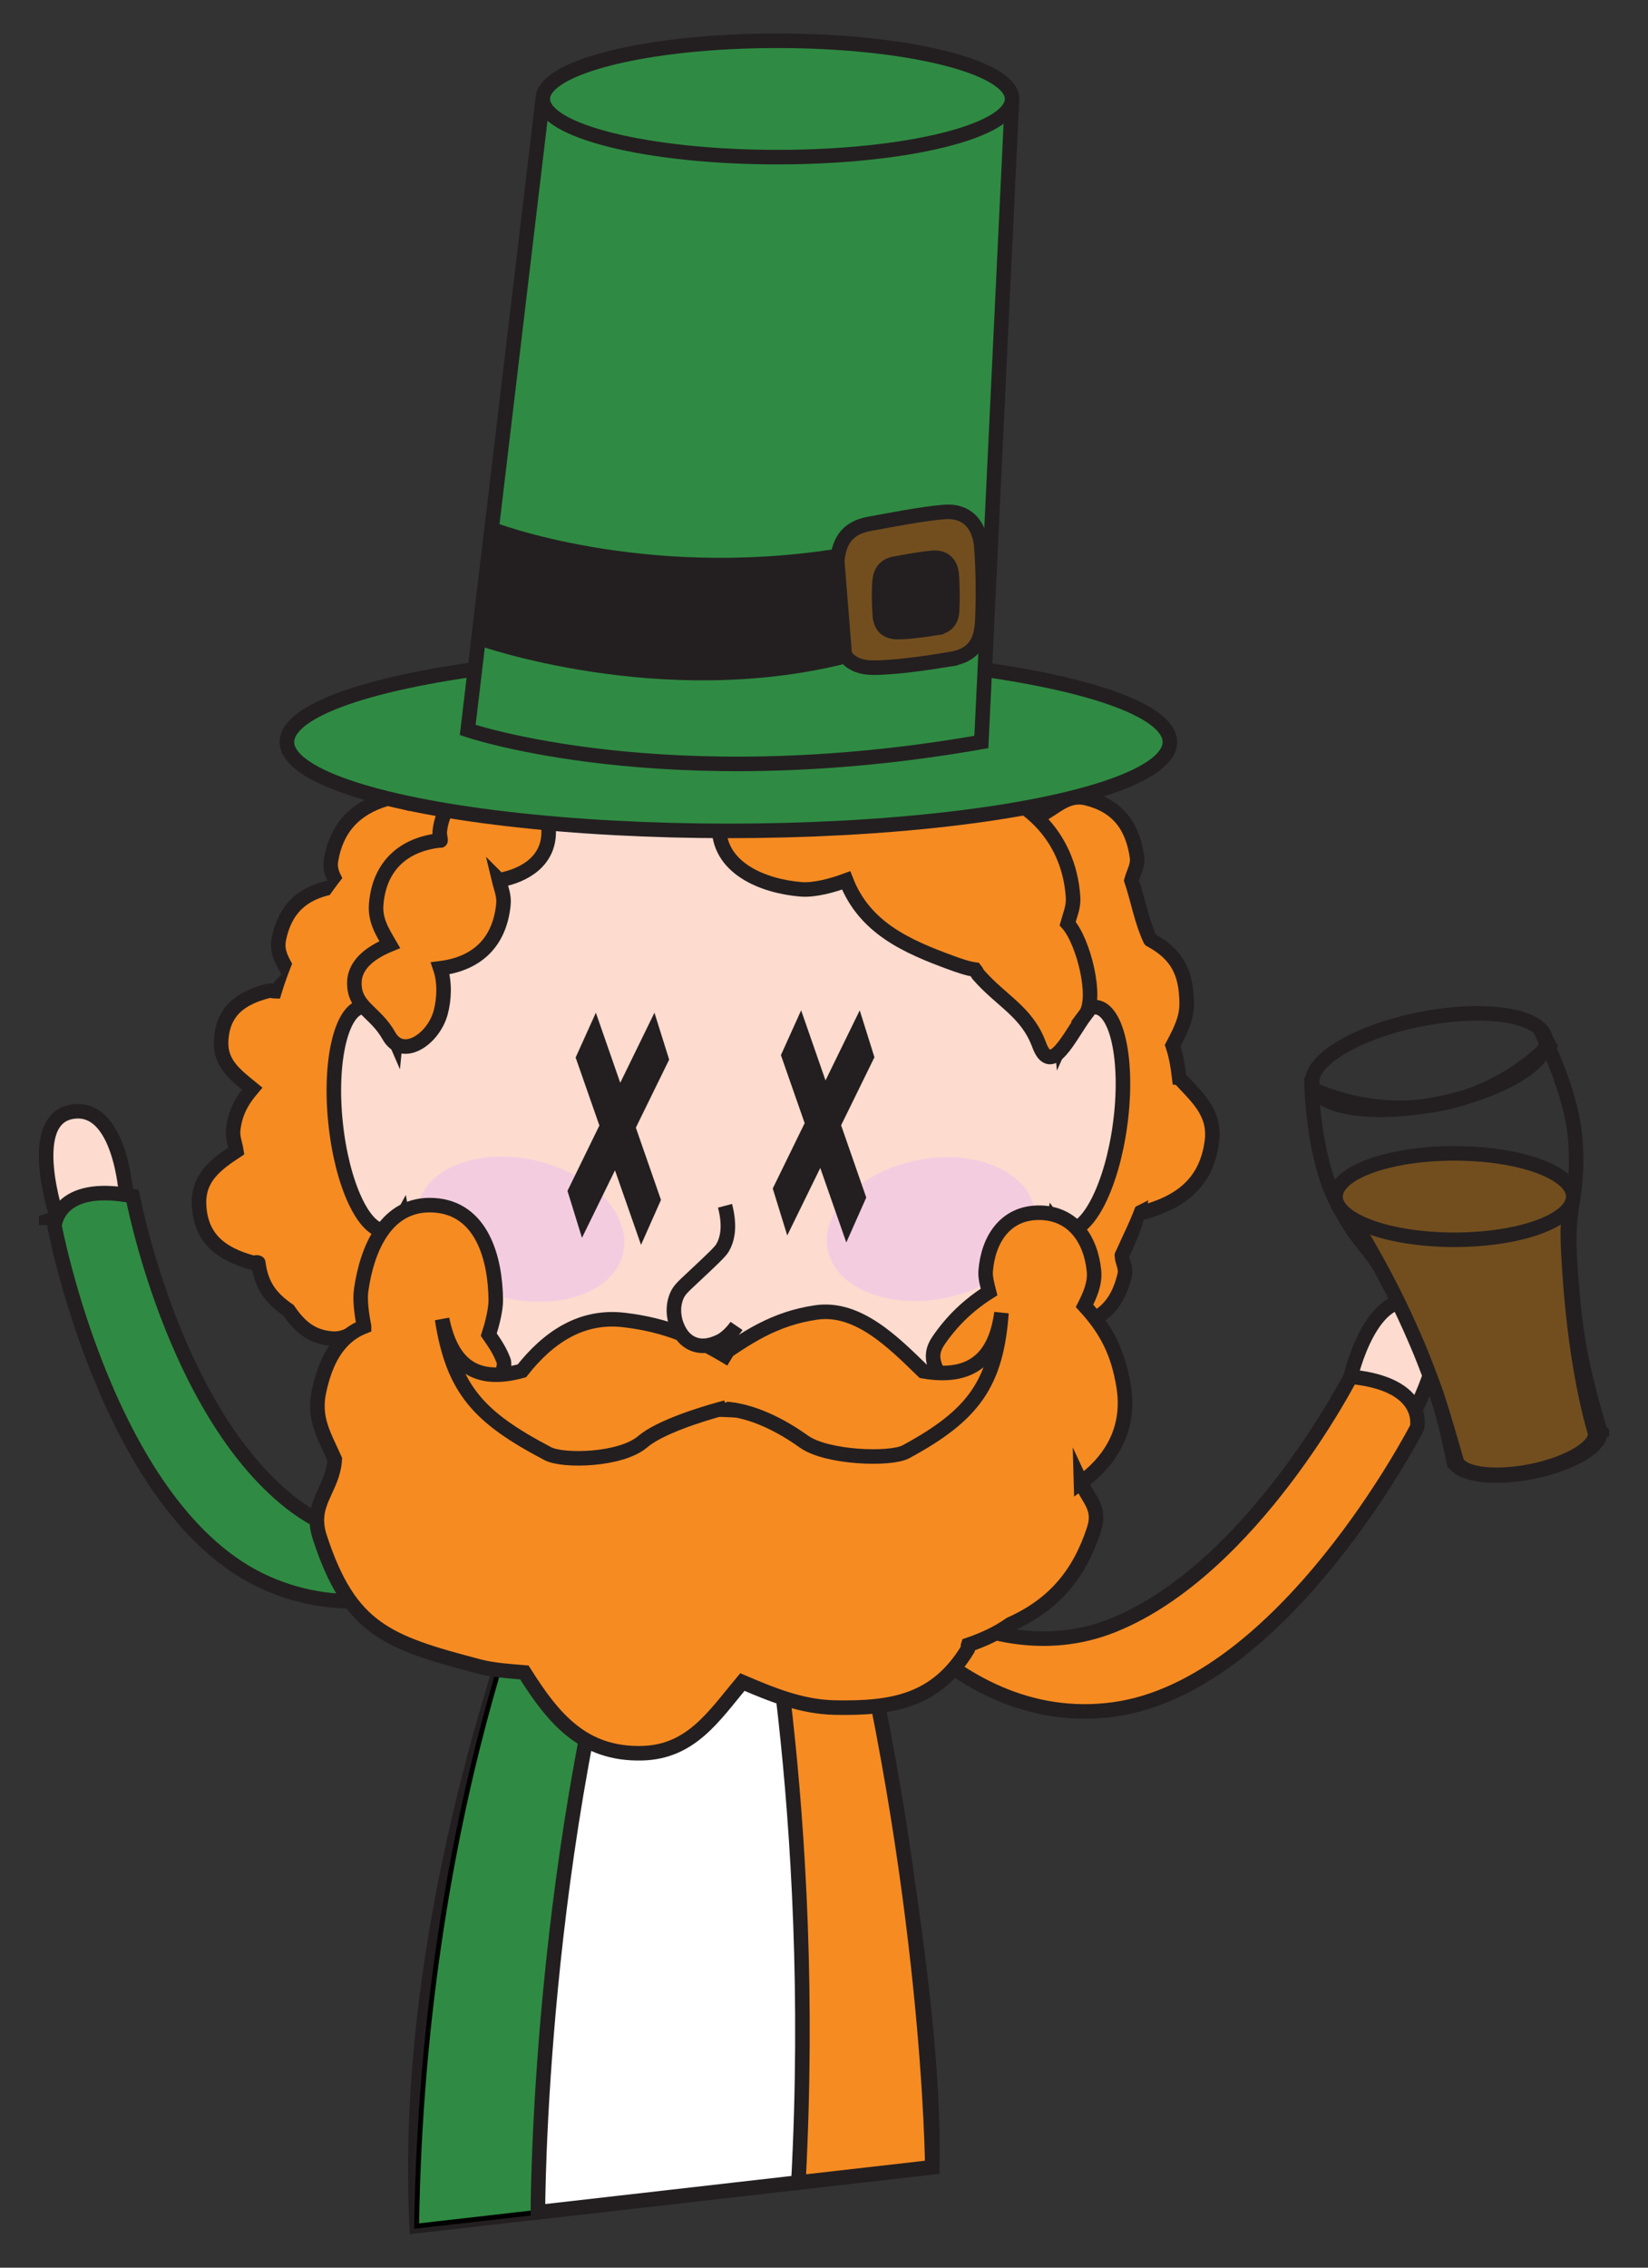 <?xml version="1.0" encoding="UTF-8"?><svg id="Layer_1" xmlns="http://www.w3.org/2000/svg" width="120mm" height="165mm" xmlns:xlink="http://www.w3.org/1999/xlink" viewBox="0 0 340.16 467.72"><rect x="0" y="0" width="340.16" height="467.72" fill="#333333" stroke="none"/><defs><style>.cls-1{fill:#2f8b43;}.cls-2{fill:#fff;}.cls-3{stroke:#000;}.cls-3,.cls-4{stroke-miterlimit:10;}.cls-3,.cls-4,.cls-5{fill:none;}.cls-6{clip-path:url(#clippath-2);}.cls-4{stroke:#231f20;stroke-width:3px;}.cls-7{clip-path:url(#clippath-1);}.cls-8{fill:#fddbcf;}.cls-9{fill:#f68b22;}.cls-10{clip-path:url(#clippath);}.cls-11{fill:#f4cce0;}.cls-12{clip-path:url(#clippath-3);}.cls-13{fill:#724e1f;}.cls-14{fill:url(#linear-gradient);}.cls-15{fill:#231f20;}</style><clipPath id="clippath"><rect class="cls-5" x="8.03" y="6.91" width="324.11" height="453.9"/></clipPath><clipPath id="clippath-1"><path class="cls-5" d="m96.33,435.03c.54.13,1.1.24,1.68.34.28-.25.56-.52.83-.78-.83.15-1.67.29-2.51.44"/></clipPath><linearGradient id="linear-gradient" x1="-978.83" y1="-393.77" x2="-977.83" y2="-393.77" gradientTransform="translate(-209.54 -328.08) rotate(-90) scale(.78 -.78)" gradientUnits="userSpaceOnUse"><stop offset="0" stop-color="#cfcfce"/><stop offset=".39" stop-color="#e0e0e0"/><stop offset="1" stop-color="#fff"/></linearGradient><clipPath id="clippath-2"><path class="cls-5" d="m96.33,435.03c.54.13,1.1.24,1.68.34.28-.25.56-.52.83-.78-.83.15-1.67.29-2.51.44"/></clipPath><clipPath id="clippath-3"><rect class="cls-5" x="8.03" y="6.91" width="324.11" height="453.9"/></clipPath></defs><g id="irishman_dead"><g class="cls-10"><g class="cls-7"><rect class="cls-14" x="96.33" y="434.59" width="2.51" height=".78"/></g><g class="cls-6"><rect class="cls-14" x="96.33" y="434.59" width="2.51" height=".78"/></g><g class="cls-12"><path class="cls-1" d="m173.72,318.62s19.64,81.44,18.71,128.39l-106.42,12.13c-3.69-73.32,29.31-148.47,29.31-148.47l15.56,2.12,42.85,5.83Z"/><path class="cls-4" d="m173.72,318.62s19.64,81.44,18.71,128.39l-106.42,12.13c-3.69-73.32,29.31-148.47,29.31-148.47l15.56,2.12,42.85,5.83Z"/><path class="cls-1" d="m111.03,456.28s-.06-77.93,21.34-143.29l-17.06-2.32s-27.98,57.22-29.31,148.47l25.02-2.85Z"/><path class="cls-3" d="m111.03,456.28s-.06-77.93,21.34-143.29l-17.06-2.32s-27.98,57.22-29.31,148.47l25.02-2.85Z"/><path class="cls-9" d="m156.33,316.25s11.56,53.19,8.46,133.9l27.64-3.15s-.35-56.86-18.71-128.39l-17.39-2.37Z"/><path class="cls-4" d="m156.33,316.25s11.56,53.19,8.46,133.9l27.64-3.15s-.35-56.86-18.71-128.39l-17.39-2.37Z"/><path class="cls-2" d="m164.79,450.15l-53.76,6.13s-.06-75.82,21.34-143.29l23.96,3.26s12.62,56.88,8.46,133.9"/><path class="cls-4" d="m164.79,450.15l-53.76,6.13s-.06-75.82,21.34-143.29l23.96,3.26s12.62,56.88,8.46,133.9Z"/><path class="cls-8" d="m292.09,290.83s10.09-18.94.5-22.11c-9.59-3.17-13.81,15.24-13.81,15.24l13.31,6.87Z"/><path class="cls-4" d="m292.09,290.83s10.09-18.94.5-22.11c-9.59-3.17-13.81,15.24-13.81,15.24l13.31,6.87Z"/><path class="cls-4" d="m330.24,295.11c-3.89-13.48-5.06-19.15-6.1-33.46-1.03-14.32,1.74-13.7,1.08-25.69-.62-11.26-7.33-23.17-7.08-23.28.05-.02.38.48,1.62,2.89-2.77,2.79-10.17,9.52-22,12-13.12,2.75-23.53-1.42-27-3,.09,2.19.68,14.28,4.81,22.75,1.56,3.2,3.45,6.08,3.45,6.08,3.21,4.75,5.68,6.14,10.27,15.98,6.07,13.02,7.81,18.13,10.71,31.71l30.25-5.97Z"/><path class="cls-4" d="m319.03,214.21c-.95-4.83-12.5-6.61-25.79-3.99-13.29,2.62-23.29,8.66-22.34,13.49.95,4.83,12.5,6.61,25.79,3.99,13.29-2.62,23.29-8.66,22.34-13.49Z"/><path class="cls-4" d="m330.24,295.11c-.6-3.03-7.86-4.15-16.21-2.51-8.35,1.65-14.64,5.44-14.04,8.48.6,3.03,7.85,4.15,16.21,2.51,8.35-1.65,14.64-5.44,14.04-8.48Z"/><path class="cls-13" d="m315.92,303.47c-7.9,1.56-14.77.5-15.34-2.37-2.61-9.07-3.7-12.62-4.75-15.43-1.29-3.45-2.34-6.38-4.9-12.08-2.83-6.3-7.06-14.73-13.23-24.39l45.73-.2c.22.09.58.28.75.64.36.75-.36,1.73-.4,1.94-.24,1.51-.31,4.08.33,12.76,1.32,17.84,4.36,28.66,4.99,30.74.07.25.11.37.11.37.56,2.87-5.39,6.46-13.29,8.02"/><path class="cls-4" d="m315.92,303.47c-7.9,1.56-14.77.5-15.34-2.37-2.61-9.07-3.7-12.62-4.75-15.43-1.29-3.45-2.34-6.38-4.9-12.08-2.83-6.3-7.06-14.73-13.23-24.39l45.73-.2c.22.09.58.28.75.64.36.75-.36,1.73-.4,1.94-.24,1.51-.31,4.08.33,12.76,1.32,17.84,4.36,28.66,4.99,30.74.07.25.11.37.11.37.56,2.87-5.39,6.46-13.29,8.02Z"/><path class="cls-13" d="m324.73,246.8c0-4.92-10.98-8.91-24.53-8.91s-24.53,3.99-24.53,8.91,10.98,8.91,24.53,8.91,24.53-3.99,24.53-8.91"/><path class="cls-4" d="m324.73,246.8c0-4.92-10.98-8.91-24.53-8.91s-24.53,3.99-24.53,8.91,10.98,8.91,24.53,8.91,24.53-3.99,24.53-8.91Z"/><path class="cls-9" d="m173.72,318.62s20.89,38.72,56.12,33.97c35.23-4.75,62.66-58.14,62.66-58.14,0,0,2.11-8.96-13.71-10.49,0,0-20.27,39.62-48.94,51.22-28.68,11.6-56.12-16.56-56.12-16.56"/><path class="cls-4" d="m173.72,318.62s20.89,38.72,56.12,33.97c35.23-4.75,62.66-58.14,62.66-58.14,0,0,2.11-8.96-13.71-10.49,0,0-20.27,39.62-48.94,51.22-28.68,11.6-56.12-16.56-56.12-16.56Z"/><path class="cls-8" d="m11.8,251.18s-6.83-20.35,3.15-21.89c9.98-1.54,11.1,17.31,11.1,17.31l-14.26,4.58Z"/><path class="cls-4" d="m11.8,251.18s-6.83-20.35,3.15-21.89c9.98-1.54,11.1,17.31,11.1,17.31l-14.26,4.58Z"/><path class="cls-1" d="m118.25,309.81s-31.04,31.17-63.47,16.6c-32.42-14.57-43.53-73.56-43.53-73.56,0,0,.53-9.19,16.13-6.15,0,0,8.16,43.75,32.35,63.03,24.19,19.28,58.51.09,58.51.09"/><path class="cls-4" d="m118.25,309.81s-31.04,31.17-63.47,16.6c-32.42-14.57-43.53-73.56-43.53-73.56,0,0,.53-9.19,16.13-6.15,0,0,8.16,43.75,32.35,63.03,24.19,19.28,58.51.09,58.51.09Z"/><path class="cls-9" d="m64.02,249.17c.02.37-.01.71-.05,1.18-.04.47-.18,1.23-.31,1.74-.22-.59-.44-1.18-.63-1.79-.63-1.94-1.2-3.9-1.72-5.88.52-.12,1.03-.27,1.54-.45.64,1.72,1.05,3.35,1.17,5.2"/><path class="cls-4" d="m64.02,249.17c.02.37-.01.71-.05,1.18-.04.47-.18,1.23-.31,1.74-.22-.59-.44-1.18-.63-1.79-.63-1.94-1.2-3.9-1.72-5.88.52-.12,1.03-.27,1.54-.45.64,1.72,1.05,3.35,1.17,5.2Z"/><path class="cls-9" d="m64.75,221.19c-.77.97-1.31,1.81-2.35,2.6-1.03.79-2.41,1.38-3.69,1.77-.05-.89-.05-1.79-.04-2.69.01-1.65.08-3.29.16-4.93,1.8,1.53,3.65,2.56,5.92,3.25"/><path class="cls-4" d="m64.75,221.19c-.77.97-1.31,1.81-2.35,2.6-1.03.79-2.41,1.38-3.69,1.77-.05-.89-.05-1.79-.04-2.69.01-1.65.08-3.29.16-4.93,1.8,1.53,3.65,2.56,5.92,3.25Z"/><path class="cls-9" d="m62.6,200.45c-.32.87-.62,1.74-.92,2.62-.54-.44-1.04-.91-1.52-1.41.78-.48,1.58-.88,2.44-1.21"/><path class="cls-4" d="m62.6,200.45c-.32.87-.62,1.74-.92,2.62-.54-.44-1.04-.91-1.52-1.41.78-.48,1.58-.88,2.44-1.21Z"/><path class="cls-9" d="m62.49,223.76c-1.19.8-2.42,1.38-3.79,1.8-.02-.9-.04-1.8-.03-2.69,1.32.15,2.57.44,3.82.89"/><path class="cls-4" d="m62.49,223.76c-1.19.8-2.42,1.38-3.79,1.8-.02-.9-.04-1.8-.03-2.69,1.32.15,2.57.44,3.82.89Z"/><path class="cls-9" d="m62.6,200.45c-.32.87-.62,1.74-.92,2.62-.54-.44-1.04-.91-1.52-1.41.78-.48,1.58-.88,2.44-1.21"/><path class="cls-4" d="m62.6,200.45c-.32.87-.62,1.74-.92,2.62-.54-.44-1.04-.91-1.52-1.41.78-.48,1.58-.88,2.44-1.21Z"/><path class="cls-9" d="m63.98,250.26c-.08.62-.19,1.24-.33,1.85-.22-.6-.43-1.2-.63-1.8.32-.03.64-.04.96-.05"/><path class="cls-4" d="m63.98,250.26c-.08.62-.19,1.24-.33,1.85-.22-.6-.43-1.2-.63-1.8.32-.03.64-.04.96-.05Z"/><path class="cls-9" d="m243.41,222.34c-.27-2.3-.62-4.5-1.36-6.69,1.47-2.8,2.92-5.47,2.89-8.73-.07-6.26-1.91-10.05-7.46-13.06-.03-.02-.04.01-.05-.01-1.84-3.96-2.52-8.16-3.89-12.27.43-1.61,1.39-3.06,1.15-4.8-.9-6.44-4.05-10.57-10.37-12.13-3.51-.87-5.72,1.21-8.41,2.87-21.54-14.21-44.42-23.86-70.6-23.14-22.65.62-41.14,9.66-59.74,21.66-2.12-.42-3.53-1.95-5.93-1.23-6.39,1.91-10.25,6.06-11.32,12.65-.45,2.77,1.31,4.3,2.08,6.67.2.61.75.85,1.09,1.33-.23-.15-.58-.08-.82-.11-.24-.03-.19-.39-.33-.5-.64-.51-.64-2.11-1.71-1.9-6.2,1.17-9.8,4.52-11.07,10.71-.63,3.07,1.16,5.11,2.4,7.67.81-.49,1.6-.89,2.47-1.22-.32.87-.63,1.74-.92,2.62-.55-.44-1.03-.92-1.55-1.4-1.13.93-2.11,1.96-2.97,3.15-.51,0-1.05-.24-1.57-.11-5.73,1.42-9.54,4.22-9.78,10.44-.18,4.68,3.13,7.04,6.4,9.72-2.21,2.6-3.57,5.14-3.92,8.6-.15,1.46.45,2.84.67,4.25-4.29,2.81-8.01,5.61-7.7,11.26.38,6.97,4.72,10.07,11.08,11.81.38.1.79-.22,1.14,0,.01,0,0,.03,0,.04.61,4.55,2.49,7.18,6.24,9.77,2.3,3.37,4.78,5.5,8.95,5.83,2.82.23,4.73-1.44,7.05-2.63,19.55,19.79,43.37,32.29,71.62,32.03,28.25-.26,50.97-12.91,70.69-32.21,1.15-.1,2.18.55,3.39.32,6.27-1.22,9.5-4.59,10.9-10.67.31-1.33-.46-2.71-.53-3.49-.07-.77-.07-.48-.06-.49,1.29-2.78,2.57-5.59,3.28-8.62-.02.01.08,0,.09,0,8.32-2.06,14.03-5.99,15.21-14.85.8-5.98-3.07-9.17-6.72-13.14m-180.57,27.64c-.63-1.94-1.2-3.91-1.71-5.88.52-.12,1.04-.27,1.54-.45.63,1.72,1.05,3.35,1.17,5.2.02.37-.01.71-.05,1.18-.04.47-.18,1.23-.31,1.74-.22-.59-.44-1.18-.63-1.79m-4.2-32.36c1.8,1.53,3.65,2.56,5.92,3.26-.77.97-1.31,1.81-2.35,2.6-1.03.79-2.41,1.38-3.69,1.77-.05-.89-.05-1.79-.04-2.69.01-1.65.07-3.29.16-4.93m174.81-9.6c-.25,0-.5-.07-.75-.05-2.3.22-4.16.92-6.02,2.28-.18-.62-.32-1.25-.43-1.89,2.33-1.3,4.32-2.89,6.24-4.74.32,1.47.64,2.93.96,4.4"/><path class="cls-4" d="m243.41,222.34c-.27-2.3-.62-4.5-1.36-6.69,1.47-2.8,2.92-5.47,2.89-8.73-.07-6.26-1.91-10.05-7.46-13.06-.03-.02-.04.01-.05-.01-1.84-3.96-2.52-8.16-3.89-12.27.43-1.61,1.39-3.06,1.15-4.8-.9-6.44-4.05-10.57-10.37-12.13-3.51-.87-5.72,1.21-8.41,2.87-21.54-14.21-44.42-23.86-70.6-23.14-22.65.62-41.14,9.66-59.74,21.66-2.12-.42-3.53-1.95-5.93-1.23-6.39,1.91-10.25,6.06-11.32,12.65-.45,2.77,1.31,4.3,2.08,6.67.2.61.75.85,1.09,1.33-.23-.15-.58-.08-.82-.11-.24-.03-.19-.39-.33-.5-.64-.51-.64-2.11-1.71-1.9-6.2,1.17-9.8,4.52-11.07,10.71-.63,3.07,1.16,5.11,2.4,7.67.81-.49,1.6-.89,2.47-1.22-.32.87-.63,1.74-.92,2.62-.55-.44-1.03-.92-1.55-1.4-1.13.93-2.11,1.96-2.97,3.15-.51,0-1.05-.24-1.57-.11-5.73,1.42-9.54,4.22-9.78,10.44-.18,4.68,3.13,7.04,6.4,9.72-2.21,2.6-3.57,5.14-3.92,8.6-.15,1.46.45,2.84.67,4.25-4.29,2.81-8.01,5.61-7.7,11.26.38,6.97,4.72,10.07,11.08,11.81.38.1.79-.22,1.14,0,.01,0,0,.03,0,.04.61,4.55,2.49,7.18,6.24,9.77,2.3,3.37,4.78,5.5,8.95,5.83,2.82.23,4.73-1.44,7.05-2.63,19.55,19.79,43.37,32.29,71.62,32.03,28.25-.26,50.97-12.91,70.69-32.21,1.15-.1,2.18.55,3.39.32,6.27-1.22,9.5-4.59,10.9-10.67.31-1.33-.46-2.71-.53-3.49-.07-.77-.07-.48-.06-.49,1.29-2.78,2.57-5.59,3.28-8.62-.02.01.08,0,.09,0,8.32-2.06,14.03-5.99,15.21-14.85.8-5.98-3.07-9.17-6.72-13.14Zm-180.57,27.64c-.63-1.94-1.2-3.91-1.71-5.88.52-.12,1.04-.27,1.54-.45.63,1.72,1.05,3.35,1.17,5.2.02.37-.01.71-.05,1.18-.04.47-.18,1.23-.31,1.74-.22-.59-.44-1.18-.63-1.79Zm-4.2-32.36c1.8,1.53,3.65,2.56,5.92,3.26-.77.97-1.31,1.81-2.35,2.6-1.03.79-2.41,1.38-3.69,1.77-.05-.89-.05-1.79-.04-2.69.01-1.65.07-3.29.16-4.93Zm174.81-9.6c-.25,0-.5-.07-.75-.05-2.3.22-4.16.92-6.02,2.28-.18-.62-.32-1.25-.43-1.89,2.33-1.3,4.32-2.89,6.24-4.74.32,1.47.64,2.93.96,4.4Z"/><path class="cls-9" d="m62.85,243.97c.64,1.72,1.05,3.35,1.17,5.2.02.37-.01.71-.05,1.18-.04.47-.18,1.23-.31,1.74-.22-.59-.44-1.18-.63-1.79-.63-1.94-1.2-3.9-1.72-5.88.52-.12,1.03-.27,1.54-.45"/><path class="cls-4" d="m62.85,243.97c.64,1.72,1.05,3.35,1.17,5.2.02.37-.01.71-.05,1.18-.04.47-.18,1.23-.31,1.74-.22-.59-.44-1.18-.63-1.79-.63-1.94-1.2-3.9-1.72-5.88.52-.12,1.03-.27,1.54-.45Z"/><path class="cls-9" d="m62.49,223.76c-1.19.8-2.42,1.38-3.79,1.8-.02-.89-.04-1.8-.03-2.69.01-1.65.07-3.29.16-4.93,1.4,1.24,2.87,2.18,4.58,2.91"/><path class="cls-4" d="m62.49,223.76c-1.19.8-2.42,1.38-3.79,1.8-.02-.89-.04-1.8-.03-2.69.01-1.65.07-3.29.16-4.93,1.4,1.24,2.87,2.18,4.58,2.91"/><path class="cls-9" d="m63.41,220.86c.44.13.88.25,1.32.34-.66.95-1.39,1.79-2.24,2.56"/><path class="cls-4" d="m63.41,220.86c.44.13.88.25,1.32.34-.66.95-1.39,1.79-2.24,2.56"/><path class="cls-9" d="m70.55,184.5c.35.45.77.82,1.18,1.2-.28-.16-.68.02-.93,0-.25-.01-.26-.31-.31-.5-.05-.19.1-.49.06-.71"/><path class="cls-4" d="m70.55,184.5c.35.45.77.82,1.18,1.2-.28-.16-.68.02-.93,0-.25-.01-.26-.31-.31-.5-.05-.19.1-.49.06-.71Z"/><path class="cls-9" d="m238.84,224.67c0,43.27-41.12,78.35-91.84,78.35s-91.84-35.08-91.84-78.35,41.12-78.35,91.84-78.35,91.84,35.08,91.84,78.35"/><path class="cls-8" d="m231.22,231.8c-1.69,12.71-6.65,22.53-11.07,21.94-1-.14-1.89-.8-2.65-1.89-7.74,41.56-34.86,72.25-67.15,72.25s-59.8-31.13-67.31-73.14c-.92,1.7-2.06,2.72-3.37,2.86-4.43.45-9.1-9.51-10.41-22.26-1.32-12.74,1.21-23.45,5.64-23.91,2.36-.24,4.78,2.46,6.72,6.95,4.55-47.17,33.58-83.55,68.73-83.55s64.35,36.58,68.77,83.95c2.13-4.74,4.73-7.59,7.17-7.26,4.41.58,6.62,11.36,4.93,24.06"/><path class="cls-4" d="m231.22,231.8c-1.69,12.71-6.65,22.53-11.07,21.94-1-.14-1.89-.8-2.65-1.89-7.74,41.56-34.86,72.25-67.15,72.25s-59.8-31.13-67.31-73.14c-.92,1.7-2.06,2.72-3.37,2.86-4.43.45-9.1-9.51-10.41-22.26-1.32-12.74,1.21-23.45,5.64-23.91,2.36-.24,4.78,2.46,6.72,6.95,4.55-47.17,33.58-83.55,68.73-83.55s64.35,36.58,68.77,83.95c2.13-4.74,4.73-7.59,7.17-7.26,4.41.58,6.62,11.36,4.93,24.06Z"/><path class="cls-11" d="m213.5,249.31c1.55,7.86-6.74,16.11-18.52,18.43-11.78,2.32-22.58-2.16-24.13-10.01-1.55-7.86,6.74-16.11,18.52-18.43,11.78-2.32,22.58,2.16,24.14,10.01"/><path class="cls-11" d="m128.61,258.54c-1.85,7.79-12.82,11.86-24.5,9.09-11.68-2.77-19.65-11.33-17.81-19.12,1.85-7.79,12.81-11.86,24.5-9.09,11.68,2.77,19.65,11.33,17.81,19.12"/><path class="cls-9" d="m223.12,305.77c1.66,3.59,4.12,5.32,2.68,9.7-3.01,9.18-8.22,15.51-17.25,19.53-2.75,1.93-5.59,3.21-8.73,4.28-.1.27.12.58-.05.85-6.51,10.71-15.43,12.29-27.36,12.07-6.92-.13-12.95-2.61-19.18-5.27-5.89,7.06-10.59,14.44-20.72,14.68-12.12.29-18.26-7.09-24.28-16.66-3.18-.27-6.4-.45-9.51-1.27-18.74-4.94-26.51-7.62-32.71-26.61-2.29-7.01,2.7-9.75,3.09-16.08-2.16-4.84-4.46-8.4-3.25-14.04,1.21-5.64,3.59-11.09,9.29-13.34,0,0,0-.02,0-.03-.44-2.2-.9-5.32-.6-7.45,1.2-8.51,5.15-18.15,15.05-17.54,9.89.62,12.66,10.96,12.74,19.53.02,2.07-.78,5.12-1.44,7.16,1.22,1.76,2.26,3.27,3.04,5.34.4,1.06-.38,2.48-.42,3.62,0,.1.2-.05.29-.01,3.98,1.7,7.58,3.88,11.45,5.94,11.3-1.82,24.24-6.55,35.35-5.74,14.04,1.03,24.53,2.57,37.89-.9,2.2.77,4.61,1.37,6.8,2.28-1.99-3.13-3.99-5.76-1.62-9.24,2.84-4.17,6.26-7.42,10.48-10.09-.34-1.35-.81-2.91-.7-4.34.51-6.5,4.07-12.06,11.09-12.01s10.66,5.6,11.27,12.06c.24,2.54-.86,5-1.95,7.15,4.55,4.97,6.92,9.61,8.06,16.56,1.34,8.22-2.01,14.94-8.8,19.89"/><path class="cls-4" d="m223.12,305.77c1.66,3.59,4.12,5.32,2.68,9.7-3.01,9.18-8.22,15.51-17.25,19.53-2.75,1.93-5.59,3.21-8.73,4.28-.1.27.12.58-.05.85-6.51,10.71-15.43,12.29-27.36,12.07-6.92-.13-12.95-2.61-19.18-5.27-5.89,7.06-10.59,14.44-20.72,14.68-12.12.29-18.26-7.09-24.28-16.66-3.18-.27-6.4-.45-9.51-1.27-18.74-4.94-26.51-7.62-32.71-26.61-2.29-7.01,2.7-9.75,3.09-16.08-2.16-4.84-4.46-8.4-3.25-14.04,1.21-5.64,3.59-11.09,9.29-13.34,0,0,0-.02,0-.03-.44-2.2-.9-5.32-.6-7.45,1.2-8.51,5.15-18.15,15.05-17.54,9.89.62,12.66,10.96,12.74,19.53.02,2.07-.78,5.12-1.44,7.16,1.22,1.76,2.26,3.27,3.04,5.34.4,1.06-.38,2.48-.42,3.62,0,.1.2-.05.29-.01,3.98,1.7,7.58,3.88,11.45,5.94,11.3-1.82,24.24-6.55,35.35-5.74,14.04,1.03,24.53,2.57,37.89-.9,2.2.77,4.61,1.37,6.8,2.28-1.99-3.13-3.99-5.76-1.62-9.24,2.84-4.17,6.26-7.42,10.48-10.09-.34-1.35-.81-2.91-.7-4.34.51-6.5,4.07-12.06,11.09-12.01s10.66,5.6,11.27,12.06c.24,2.54-.86,5-1.95,7.15,4.55,4.97,6.92,9.61,8.06,16.56,1.34,8.22-2.01,14.94-8.8,19.89Z"/><path class="cls-9" d="m147.3,280.65c6.7-4.72,12.5-8.7,21.17-9.95,8.67-1.25,16.04,6.28,22.06,12.12,9.72,1.69,14.89-2.38,16.18-12.04-1.05,14.5-5.71,21.11-19.76,28.67-3.16,1.7-16.33,1.25-21.03-2.12-4.71-3.37-10.74-6.47-16.56-6.77"/><path class="cls-4" d="m147.3,280.65c6.7-4.72,12.5-8.7,21.17-9.95,8.67-1.25,16.04,6.28,22.06,12.12,9.72,1.69,14.89-2.38,16.18-12.04-1.05,14.5-5.71,21.11-19.76,28.67-3.16,1.7-16.33,1.25-21.03-2.12-4.71-3.37-10.74-6.47-16.56-6.77"/><path class="cls-9" d="m150.89,280.38c-7.18-4.38-13.38-7.12-22.14-8.13-8.76-1.01-15.55,3.54-21.04,10.5-9.56,2.59-14.48-1.21-16.46-10.67,2.27,14.61,7.68,20.32,21.83,27.75,3.14,1.65,15.07,1.38,19.58-2.47,3.55-3.04,12.2-5.67,15.71-6.65.94-.26,1.51-.41,1.51-.41"/><path class="cls-4" d="m150.89,280.38c-7.18-4.38-13.38-7.12-22.14-8.13-8.76-1.01-15.55,3.54-21.04,10.5-9.56,2.59-14.48-1.21-16.46-10.67,2.27,14.61,7.68,20.32,21.83,27.75,3.14,1.65,15.07,1.38,19.58-2.47,3.55-3.04,12.2-5.67,15.71-6.65.94-.26,1.51-.41,1.51-.41"/><path class="cls-9" d="m152.02,290.88l-3.64-.16,3.64.16Z"/><path class="cls-4" d="m152.02,290.88l-3.64-.16,3.64.16Z"/><path class="cls-8" d="m149.84,249.52s1.97,3.12-.28,8.39c-2.25,5.27-8.89,7.86-8.89,7.86l-1.58,8.1,4.66,3.73,3.18-.28,3.71-3.58-.8-24.21Z"/><path class="cls-4" d="m149.65,248.7c1.16,4.45.41,7.1-.53,8.7-.48.81-2.26,2.49-5.8,5.8-2.48,2.32-3.16,2.9-3.69,4.22-1.12,2.81-.14,5.43,0,5.8.33.84,1.17,3.02,3.43,3.96,2.34.97,4.56-.07,5.54-.53,1.88-.89,3.43-3.17,3.43-3.17"/><path class="cls-9" d="m103.01,181.54c.41,1.71,1.08,3.14.9,5.01-.77,7.7-5.32,12.2-13.03,13.17.98,2.87.8,6.46.08,9.12-1.49,5.5-7.87,9.84-10.71,4.77-2.83-5.07-7.31-5.81-7.1-11.12.16-3.95,4-6.31,7.3-7.66-1.54-2.65-3.07-5.01-2.8-8.33.62-7.7,5.43-12.3,13.1-13.16.07,0,.21.07.2,0-.05-.62-.25-1.22-.17-1.93.67-6.06,5.25-9.99,11.29-9.98,6.04,0,11.07,3.89,11.18,9.99.11,6.1-4.87,9.16-10.23,10.13"/><path class="cls-4" d="m103.01,181.54c.41,1.71,1.08,3.14.9,5.01-.77,7.7-5.32,12.2-13.03,13.17.98,2.87.8,6.46.08,9.12-1.49,5.5-7.87,9.84-10.71,4.77-2.83-5.07-7.31-5.81-7.1-11.12.16-3.95,4-6.31,7.3-7.66-1.54-2.65-3.07-5.01-2.8-8.33.62-7.7,5.43-12.3,13.1-13.16.07,0,.21.07.2,0-.05-.62-.25-1.22-.17-1.93.67-6.06,5.25-9.99,11.29-9.98,6.04,0,11.07,3.89,11.18,9.99.11,6.1-4.87,9.16-10.23,10.13Z"/><path class="cls-9" d="m224.06,209.25c-3.3,4.4-7.06,13.07-9.58,6.24-2.52-6.83-7.72-8.94-12.54-14.44-.16-.18-.45-.8-.67-1.06-1.57-.21-3.53-.91-4.9-1.41-9.37-3.42-17.95-7.28-21.72-16.99-2.71,1.01-6.5,2.07-9.32,1.84-7.8-.64-17.28-4.38-16.92-13.38.36-8.99,10.19-11.31,17.99-11.35,5.7-.03,12.16,2.12,15.67,6.97,5.31-2.77,10.58-5.15,16.75-4.17,12.57,1.99,21.8,10.67,22.66,23.47.14,2.12-.55,3.46-1.11,5.52,3.33,3.71,6.17,15.44,3.68,18.76"/><path class="cls-4" d="m224.06,209.25c-3.3,4.4-7.06,13.07-9.58,6.24-2.52-6.83-7.72-8.94-12.54-14.44-.16-.18-.45-.8-.67-1.06-1.57-.21-3.53-.91-4.9-1.41-9.37-3.42-17.95-7.28-21.72-16.99-2.71,1.01-6.5,2.07-9.32,1.84-7.8-.64-17.28-4.38-16.92-13.38.36-8.99,10.19-11.31,17.99-11.35,5.7-.03,12.16,2.12,15.67,6.97,5.31-2.77,10.58-5.15,16.75-4.17,12.57,1.99,21.8,10.67,22.66,23.47.14,2.12-.55,3.46-1.11,5.52,3.33,3.71,6.17,15.44,3.68,18.76Z"/><path class="cls-1" d="m241.47,153.05c0,10.12-40.8,18.33-91.12,18.33s-91.12-8.21-91.12-18.33,40.8-18.33,91.12-18.33,91.12,8.21,91.12,18.33"/><ellipse class="cls-4" cx="150.35" cy="153.05" rx="91.12" ry="18.33"/><path class="cls-1" d="m112.03,20.41l-15.49,130.15s40.75,13.94,106.02,2.48l6.33-132.64"/><path class="cls-4" d="m112.03,20.41l-15.49,130.15s40.75,13.94,106.02,2.48l6.33-132.64"/><path class="cls-1" d="m208.9,20.41c0,6.63-21.68,12-48.43,12s-48.43-5.37-48.43-12,21.68-12,48.43-12,48.43,5.37,48.43,12"/><ellipse class="cls-4" cx="160.47" cy="20.41" rx="48.43" ry="12"/><path class="cls-15" d="m174.39,135.37c-38.2,9.59-75.58-3.8-75.58-3.8l2.67-22.45s30.67,11.91,71.29,5.58"/><path class="cls-4" d="m174.39,135.37c-38.2,9.59-75.58-3.8-75.58-3.8l2.67-22.45s30.67,11.91,71.29,5.58"/><path class="cls-13" d="m196.18,135.96c-4.53.73-11.56,1.8-16.16,1.75-4.59-.06-6.79-2.77-7.11-7.1-.32-4.34-.48-10.62-.1-14.91.38-4.28,2.25-6.86,6.63-7.65s10.99-2.11,15.53-2.46c4.54-.35,7.14,2.53,7.56,6.98.41,4.45.44,11.23.21,15.69-.23,4.46-2.04,6.96-6.56,7.69"/><path class="cls-4" d="m196.18,135.96c-4.53.73-11.56,1.8-16.16,1.75-4.59-.06-6.79-2.77-7.11-7.1-.32-4.34-.48-10.62-.1-14.91.38-4.28,2.25-6.86,6.63-7.65s10.99-2.11,15.53-2.46c4.54-.35,7.14,2.53,7.56,6.98.41,4.45.44,11.23.21,15.69-.23,4.46-2.04,6.96-6.56,7.69Z"/><path class="cls-15" d="m193.25,129.54c-2.26.35-5.78.86-8.08.83-2.3-.03-3.39-1.32-3.56-3.39-.16-2.07-.24-5.07-.05-7.11.19-2.04,1.12-3.27,3.32-3.65,2.19-.38,5.5-1.01,7.76-1.17,2.27-.17,3.57,1.21,3.78,3.33.21,2.12.22,5.36.11,7.48-.12,2.13-1.02,3.32-3.28,3.67"/><path class="cls-4" d="m193.25,129.54c-2.26.35-5.78.86-8.08.83-2.3-.03-3.39-1.32-3.56-3.39-.16-2.07-.24-5.07-.05-7.11.19-2.04,1.12-3.27,3.32-3.65,2.19-.38,5.5-1.01,7.76-1.17,2.27-.17,3.57,1.21,3.78,3.33.21,2.12.22,5.36.11,7.48-.12,2.13-1.02,3.32-3.28,3.67Z"/><line class="cls-4" x1="174.39" y1="135.37" x2="172.81" y2="115.7"/><polygon class="cls-15" points="129.62 232.49 134.82 247.42 132.48 252.69 127.17 237.5 120.44 251.25 118.74 245.75 125.34 232.24 120.43 218.19 122.81 212.92 127.79 227.23 134.78 212.92 136.51 218.43 129.62 232.49"/><polygon class="cls-4" points="129.62 232.49 134.82 247.42 132.48 252.69 127.17 237.5 120.44 251.25 118.74 245.75 125.34 232.24 120.43 218.19 122.81 212.92 127.79 227.23 134.78 212.92 136.51 218.43 129.62 232.49"/><polygon class="cls-15" points="171.99 232 177.19 246.93 174.85 252.2 169.54 237.01 162.81 250.76 161.11 245.26 167.71 231.75 162.8 217.7 165.18 212.43 170.16 226.74 177.15 212.43 178.88 217.94 171.99 232"/><polygon class="cls-4" points="171.99 232 177.19 246.93 174.85 252.2 169.54 237.01 162.81 250.76 161.11 245.26 167.71 231.75 162.8 217.7 165.18 212.43 170.16 226.74 177.15 212.43 178.88 217.94 171.99 232"/></g></g></g></svg>
